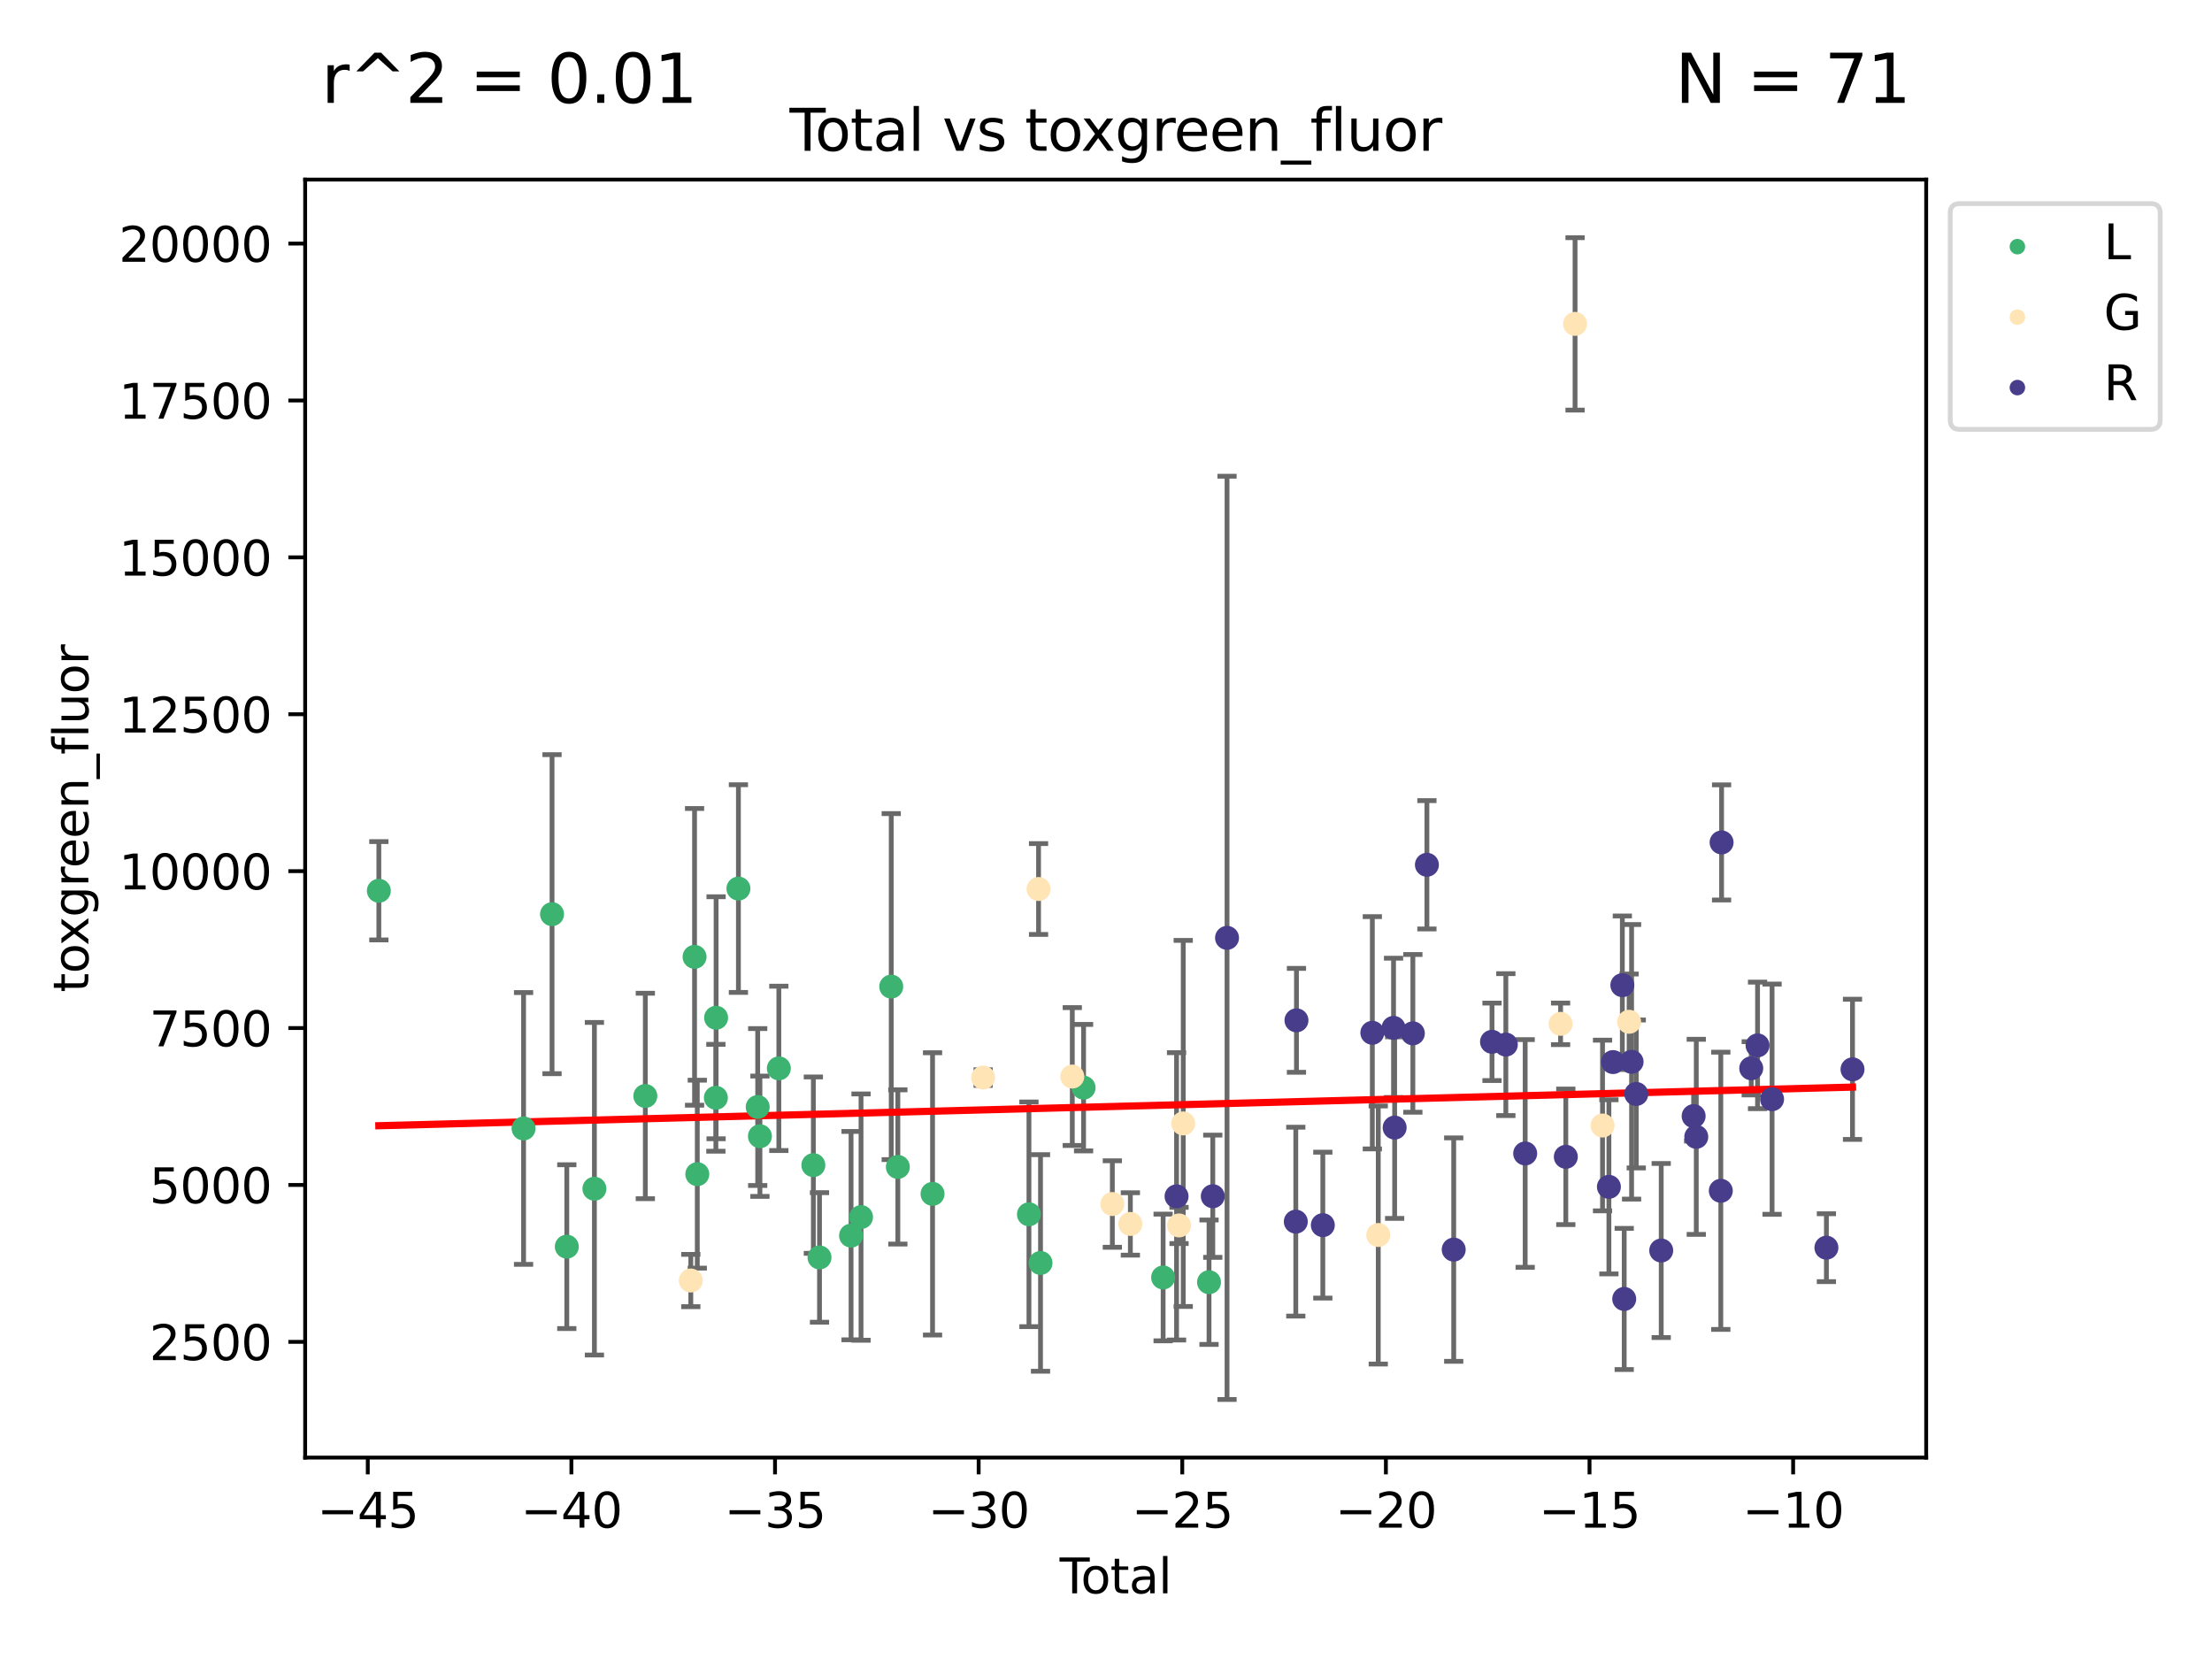 <?xml version="1.0" encoding="utf-8" standalone="no"?>
<!DOCTYPE svg PUBLIC "-//W3C//DTD SVG 1.1//EN"
  "http://www.w3.org/Graphics/SVG/1.1/DTD/svg11.dtd">
<svg xmlns:xlink="http://www.w3.org/1999/xlink" width="460.8pt" height="345.6pt" viewBox="0 0 460.8 345.6" xmlns="http://www.w3.org/2000/svg" version="1.1">
 <defs>
  <style type="text/css">*{stroke-linejoin: round; stroke-linecap: butt}</style>
 </defs>
 <g id="figure_1">
  <g id="patch_1">
   <path d="M 0 345.6 
L 460.8 345.6 
L 460.8 0 
L 0 0 
z
" style="fill: #ffffff"/>
  </g>
  <g id="axes_1">
   <g id="patch_2">
    <path d="M 63.571 303.64 
L 401.26 303.64 
L 401.26 37.411 
L 63.571 37.411 
z
" style="fill: #ffffff"/>
   </g>
   <g id="PathCollection_1">
    <defs>
     <path id="m610540c6c9" d="M 0 1.118 
C 0.297 1.118 0.581 1 0.791 0.791 
C 1 0.581 1.118 0.297 1.118 0 
C 1.118 -0.297 1 -0.581 0.791 -0.791 
C 0.581 -1 0.297 -1.118 0 -1.118 
C -0.297 -1.118 -0.581 -1 -0.791 -0.791 
C -1 -0.581 -1.118 -0.297 -1.118 0 
C -1.118 0.297 -1 0.581 -0.791 0.791 
C -0.581 1 -0.297 1.118 0 1.118 
z
" style="stroke: #3cb371"/>
    </defs>
    <g clip-path="url(#p3269720e31)">
     <use xlink:href="#m610540c6c9" x="78.921" y="185.564" style="fill: #3cb371; stroke: #3cb371"/>
     <use xlink:href="#m610540c6c9" x="109.069" y="235.077" style="fill: #3cb371; stroke: #3cb371"/>
     <use xlink:href="#m610540c6c9" x="115" y="190.436" style="fill: #3cb371; stroke: #3cb371"/>
     <use xlink:href="#m610540c6c9" x="118.075" y="259.701" style="fill: #3cb371; stroke: #3cb371"/>
     <use xlink:href="#m610540c6c9" x="123.827" y="247.634" style="fill: #3cb371; stroke: #3cb371"/>
     <use xlink:href="#m610540c6c9" x="134.434" y="228.311" style="fill: #3cb371; stroke: #3cb371"/>
     <use xlink:href="#m610540c6c9" x="144.69" y="199.33" style="fill: #3cb371; stroke: #3cb371"/>
     <use xlink:href="#m610540c6c9" x="145.26" y="244.6" style="fill: #3cb371; stroke: #3cb371"/>
     <use xlink:href="#m610540c6c9" x="149.129" y="228.688" style="fill: #3cb371; stroke: #3cb371"/>
     <use xlink:href="#m610540c6c9" x="149.175" y="212.016" style="fill: #3cb371; stroke: #3cb371"/>
     <use xlink:href="#m610540c6c9" x="153.826" y="185.107" style="fill: #3cb371; stroke: #3cb371"/>
     <use xlink:href="#m610540c6c9" x="157.843" y="230.612" style="fill: #3cb371; stroke: #3cb371"/>
     <use xlink:href="#m610540c6c9" x="158.308" y="236.698" style="fill: #3cb371; stroke: #3cb371"/>
     <use xlink:href="#m610540c6c9" x="162.247" y="222.56" style="fill: #3cb371; stroke: #3cb371"/>
     <use xlink:href="#m610540c6c9" x="169.438" y="242.718" style="fill: #3cb371; stroke: #3cb371"/>
     <use xlink:href="#m610540c6c9" x="170.719" y="261.948" style="fill: #3cb371; stroke: #3cb371"/>
     <use xlink:href="#m610540c6c9" x="177.291" y="257.403" style="fill: #3cb371; stroke: #3cb371"/>
     <use xlink:href="#m610540c6c9" x="179.368" y="253.542" style="fill: #3cb371; stroke: #3cb371"/>
     <use xlink:href="#m610540c6c9" x="185.66" y="205.526" style="fill: #3cb371; stroke: #3cb371"/>
     <use xlink:href="#m610540c6c9" x="187.038" y="243.095" style="fill: #3cb371; stroke: #3cb371"/>
     <use xlink:href="#m610540c6c9" x="194.266" y="248.706" style="fill: #3cb371; stroke: #3cb371"/>
     <use xlink:href="#m610540c6c9" x="214.349" y="252.96" style="fill: #3cb371; stroke: #3cb371"/>
     <use xlink:href="#m610540c6c9" x="216.759" y="263.096" style="fill: #3cb371; stroke: #3cb371"/>
     <use xlink:href="#m610540c6c9" x="225.73" y="226.577" style="fill: #3cb371; stroke: #3cb371"/>
     <use xlink:href="#m610540c6c9" x="242.3" y="266.121" style="fill: #3cb371; stroke: #3cb371"/>
     <use xlink:href="#m610540c6c9" x="251.86" y="267.108" style="fill: #3cb371; stroke: #3cb371"/>
    </g>
   </g>
   <g id="PathCollection_2">
    <defs>
     <path id="ma287006d9d" d="M 0 1.118 
C 0.297 1.118 0.581 1 0.791 0.791 
C 1 0.581 1.118 0.297 1.118 0 
C 1.118 -0.297 1 -0.581 0.791 -0.791 
C 0.581 -1 0.297 -1.118 0 -1.118 
C -0.297 -1.118 -0.581 -1 -0.791 -0.791 
C -1 -0.581 -1.118 -0.297 -1.118 0 
C -1.118 0.297 -1 0.581 -0.791 0.791 
C -0.581 1 -0.297 1.118 0 1.118 
z
" style="stroke: #ffe4b5"/>
    </defs>
    <g clip-path="url(#p3269720e31)">
     <use xlink:href="#ma287006d9d" x="143.907" y="266.755" style="fill: #ffe4b5; stroke: #ffe4b5"/>
     <use xlink:href="#ma287006d9d" x="204.807" y="224.472" style="fill: #ffe4b5; stroke: #ffe4b5"/>
     <use xlink:href="#ma287006d9d" x="216.349" y="185.195" style="fill: #ffe4b5; stroke: #ffe4b5"/>
     <use xlink:href="#ma287006d9d" x="223.377" y="224.261" style="fill: #ffe4b5; stroke: #ffe4b5"/>
     <use xlink:href="#ma287006d9d" x="231.722" y="250.822" style="fill: #ffe4b5; stroke: #ffe4b5"/>
     <use xlink:href="#ma287006d9d" x="235.477" y="254.971" style="fill: #ffe4b5; stroke: #ffe4b5"/>
     <use xlink:href="#ma287006d9d" x="245.614" y="255.282" style="fill: #ffe4b5; stroke: #ffe4b5"/>
     <use xlink:href="#ma287006d9d" x="246.488" y="234.033" style="fill: #ffe4b5; stroke: #ffe4b5"/>
     <use xlink:href="#ma287006d9d" x="287.117" y="257.271" style="fill: #ffe4b5; stroke: #ffe4b5"/>
     <use xlink:href="#ma287006d9d" x="325.098" y="213.287" style="fill: #ffe4b5; stroke: #ffe4b5"/>
     <use xlink:href="#ma287006d9d" x="328.114" y="67.471" style="fill: #ffe4b5; stroke: #ffe4b5"/>
     <use xlink:href="#ma287006d9d" x="333.837" y="234.465" style="fill: #ffe4b5; stroke: #ffe4b5"/>
     <use xlink:href="#ma287006d9d" x="339.375" y="212.854" style="fill: #ffe4b5; stroke: #ffe4b5"/>
    </g>
   </g>
   <g id="PathCollection_3">
    <defs>
     <path id="m5cee2f6461" d="M 0 1.118 
C 0.297 1.118 0.581 1 0.791 0.791 
C 1 0.581 1.118 0.297 1.118 0 
C 1.118 -0.297 1 -0.581 0.791 -0.791 
C 0.581 -1 0.297 -1.118 0 -1.118 
C -0.297 -1.118 -0.581 -1 -0.791 -0.791 
C -1 -0.581 -1.118 -0.297 -1.118 0 
C -1.118 0.297 -1 0.581 -0.791 0.791 
C -0.581 1 -0.297 1.118 0 1.118 
z
" style="stroke: #483d8b"/>
    </defs>
    <g clip-path="url(#p3269720e31)">
     <use xlink:href="#m5cee2f6461" x="245.098" y="249.219" style="fill: #483d8b; stroke: #483d8b"/>
     <use xlink:href="#m5cee2f6461" x="252.646" y="249.199" style="fill: #483d8b; stroke: #483d8b"/>
     <use xlink:href="#m5cee2f6461" x="255.613" y="195.373" style="fill: #483d8b; stroke: #483d8b"/>
     <use xlink:href="#m5cee2f6461" x="269.938" y="254.491" style="fill: #483d8b; stroke: #483d8b"/>
     <use xlink:href="#m5cee2f6461" x="270.077" y="212.557" style="fill: #483d8b; stroke: #483d8b"/>
     <use xlink:href="#m5cee2f6461" x="275.568" y="255.219" style="fill: #483d8b; stroke: #483d8b"/>
     <use xlink:href="#m5cee2f6461" x="285.882" y="215.146" style="fill: #483d8b; stroke: #483d8b"/>
     <use xlink:href="#m5cee2f6461" x="290.301" y="214.122" style="fill: #483d8b; stroke: #483d8b"/>
     <use xlink:href="#m5cee2f6461" x="290.532" y="234.9" style="fill: #483d8b; stroke: #483d8b"/>
     <use xlink:href="#m5cee2f6461" x="294.324" y="215.267" style="fill: #483d8b; stroke: #483d8b"/>
     <use xlink:href="#m5cee2f6461" x="297.251" y="180.15" style="fill: #483d8b; stroke: #483d8b"/>
     <use xlink:href="#m5cee2f6461" x="302.835" y="260.314" style="fill: #483d8b; stroke: #483d8b"/>
     <use xlink:href="#m5cee2f6461" x="310.812" y="217.029" style="fill: #483d8b; stroke: #483d8b"/>
     <use xlink:href="#m5cee2f6461" x="313.695" y="217.611" style="fill: #483d8b; stroke: #483d8b"/>
     <use xlink:href="#m5cee2f6461" x="317.723" y="240.289" style="fill: #483d8b; stroke: #483d8b"/>
     <use xlink:href="#m5cee2f6461" x="326.188" y="240.985" style="fill: #483d8b; stroke: #483d8b"/>
     <use xlink:href="#m5cee2f6461" x="335.165" y="247.243" style="fill: #483d8b; stroke: #483d8b"/>
     <use xlink:href="#m5cee2f6461" x="336.026" y="221.25" style="fill: #483d8b; stroke: #483d8b"/>
     <use xlink:href="#m5cee2f6461" x="337.964" y="205.229" style="fill: #483d8b; stroke: #483d8b"/>
     <use xlink:href="#m5cee2f6461" x="338.353" y="270.593" style="fill: #483d8b; stroke: #483d8b"/>
     <use xlink:href="#m5cee2f6461" x="339.89" y="221.194" style="fill: #483d8b; stroke: #483d8b"/>
     <use xlink:href="#m5cee2f6461" x="340.864" y="227.893" style="fill: #483d8b; stroke: #483d8b"/>
     <use xlink:href="#m5cee2f6461" x="346.061" y="260.505" style="fill: #483d8b; stroke: #483d8b"/>
     <use xlink:href="#m5cee2f6461" x="352.816" y="232.503" style="fill: #483d8b; stroke: #483d8b"/>
     <use xlink:href="#m5cee2f6461" x="353.365" y="236.824" style="fill: #483d8b; stroke: #483d8b"/>
     <use xlink:href="#m5cee2f6461" x="358.475" y="248.064" style="fill: #483d8b; stroke: #483d8b"/>
     <use xlink:href="#m5cee2f6461" x="358.638" y="175.494" style="fill: #483d8b; stroke: #483d8b"/>
     <use xlink:href="#m5cee2f6461" x="364.815" y="222.546" style="fill: #483d8b; stroke: #483d8b"/>
     <use xlink:href="#m5cee2f6461" x="366.13" y="217.774" style="fill: #483d8b; stroke: #483d8b"/>
     <use xlink:href="#m5cee2f6461" x="369.157" y="228.98" style="fill: #483d8b; stroke: #483d8b"/>
     <use xlink:href="#m5cee2f6461" x="380.474" y="259.915" style="fill: #483d8b; stroke: #483d8b"/>
     <use xlink:href="#m5cee2f6461" x="385.911" y="222.76" style="fill: #483d8b; stroke: #483d8b"/>
    </g>
   </g>
   <g id="matplotlib.axis_1">
    <g id="xtick_1">
     <g id="line2d_1">
      <defs>
       <path id="m371354ae13" d="M 0 0 
L 0 3.5 
" style="stroke: #000000; stroke-width: 0.8"/>
      </defs>
      <g>
       <use xlink:href="#m371354ae13" x="76.615" y="303.64" style="stroke: #000000; stroke-width: 0.8"/>
      </g>
     </g>
     <g id="text_1">
      <!-- −45 -->
      <g transform="translate(66.063 318.238)scale(0.1 -0.1)">
       <defs>
        <path id="DejaVuSans-2212" d="M 678 2272 
L 4684 2272 
L 4684 1741 
L 678 1741 
L 678 2272 
z
" transform="scale(0.016)"/>
        <path id="DejaVuSans-34" d="M 2419 4116 
L 825 1625 
L 2419 1625 
L 2419 4116 
z
M 2253 4666 
L 3047 4666 
L 3047 1625 
L 3713 1625 
L 3713 1100 
L 3047 1100 
L 3047 0 
L 2419 0 
L 2419 1100 
L 313 1100 
L 313 1709 
L 2253 4666 
z
" transform="scale(0.016)"/>
        <path id="DejaVuSans-35" d="M 691 4666 
L 3169 4666 
L 3169 4134 
L 1269 4134 
L 1269 2991 
Q 1406 3038 1543 3061 
Q 1681 3084 1819 3084 
Q 2600 3084 3056 2656 
Q 3513 2228 3513 1497 
Q 3513 744 3044 326 
Q 2575 -91 1722 -91 
Q 1428 -91 1123 -41 
Q 819 9 494 109 
L 494 744 
Q 775 591 1075 516 
Q 1375 441 1709 441 
Q 2250 441 2565 725 
Q 2881 1009 2881 1497 
Q 2881 1984 2565 2268 
Q 2250 2553 1709 2553 
Q 1456 2553 1204 2497 
Q 953 2441 691 2322 
L 691 4666 
z
" transform="scale(0.016)"/>
       </defs>
       <use xlink:href="#DejaVuSans-2212"/>
       <use xlink:href="#DejaVuSans-34" x="83.789"/>
       <use xlink:href="#DejaVuSans-35" x="147.412"/>
      </g>
     </g>
    </g>
    <g id="xtick_2">
     <g id="line2d_2">
      <g>
       <use xlink:href="#m371354ae13" x="119.033" y="303.64" style="stroke: #000000; stroke-width: 0.8"/>
      </g>
     </g>
     <g id="text_2">
      <!-- −40 -->
      <g transform="translate(108.481 318.238)scale(0.1 -0.1)">
       <defs>
        <path id="DejaVuSans-30" d="M 2034 4250 
Q 1547 4250 1301 3770 
Q 1056 3291 1056 2328 
Q 1056 1369 1301 889 
Q 1547 409 2034 409 
Q 2525 409 2770 889 
Q 3016 1369 3016 2328 
Q 3016 3291 2770 3770 
Q 2525 4250 2034 4250 
z
M 2034 4750 
Q 2819 4750 3233 4129 
Q 3647 3509 3647 2328 
Q 3647 1150 3233 529 
Q 2819 -91 2034 -91 
Q 1250 -91 836 529 
Q 422 1150 422 2328 
Q 422 3509 836 4129 
Q 1250 4750 2034 4750 
z
" transform="scale(0.016)"/>
       </defs>
       <use xlink:href="#DejaVuSans-2212"/>
       <use xlink:href="#DejaVuSans-34" x="83.789"/>
       <use xlink:href="#DejaVuSans-30" x="147.412"/>
      </g>
     </g>
    </g>
    <g id="xtick_3">
     <g id="line2d_3">
      <g>
       <use xlink:href="#m371354ae13" x="161.452" y="303.64" style="stroke: #000000; stroke-width: 0.8"/>
      </g>
     </g>
     <g id="text_3">
      <!-- −35 -->
      <g transform="translate(150.899 318.238)scale(0.1 -0.1)">
       <defs>
        <path id="DejaVuSans-33" d="M 2597 2516 
Q 3050 2419 3304 2112 
Q 3559 1806 3559 1356 
Q 3559 666 3084 287 
Q 2609 -91 1734 -91 
Q 1441 -91 1130 -33 
Q 819 25 488 141 
L 488 750 
Q 750 597 1062 519 
Q 1375 441 1716 441 
Q 2309 441 2620 675 
Q 2931 909 2931 1356 
Q 2931 1769 2642 2001 
Q 2353 2234 1838 2234 
L 1294 2234 
L 1294 2753 
L 1863 2753 
Q 2328 2753 2575 2939 
Q 2822 3125 2822 3475 
Q 2822 3834 2567 4026 
Q 2313 4219 1838 4219 
Q 1578 4219 1281 4162 
Q 984 4106 628 3988 
L 628 4550 
Q 988 4650 1302 4700 
Q 1616 4750 1894 4750 
Q 2613 4750 3031 4423 
Q 3450 4097 3450 3541 
Q 3450 3153 3228 2886 
Q 3006 2619 2597 2516 
z
" transform="scale(0.016)"/>
       </defs>
       <use xlink:href="#DejaVuSans-2212"/>
       <use xlink:href="#DejaVuSans-33" x="83.789"/>
       <use xlink:href="#DejaVuSans-35" x="147.412"/>
      </g>
     </g>
    </g>
    <g id="xtick_4">
     <g id="line2d_4">
      <g>
       <use xlink:href="#m371354ae13" x="203.87" y="303.64" style="stroke: #000000; stroke-width: 0.8"/>
      </g>
     </g>
     <g id="text_4">
      <!-- −30 -->
      <g transform="translate(193.318 318.238)scale(0.1 -0.1)">
       <use xlink:href="#DejaVuSans-2212"/>
       <use xlink:href="#DejaVuSans-33" x="83.789"/>
       <use xlink:href="#DejaVuSans-30" x="147.412"/>
      </g>
     </g>
    </g>
    <g id="xtick_5">
     <g id="line2d_5">
      <g>
       <use xlink:href="#m371354ae13" x="246.288" y="303.64" style="stroke: #000000; stroke-width: 0.8"/>
      </g>
     </g>
     <g id="text_5">
      <!-- −25 -->
      <g transform="translate(235.736 318.238)scale(0.1 -0.1)">
       <defs>
        <path id="DejaVuSans-32" d="M 1228 531 
L 3431 531 
L 3431 0 
L 469 0 
L 469 531 
Q 828 903 1448 1529 
Q 2069 2156 2228 2338 
Q 2531 2678 2651 2914 
Q 2772 3150 2772 3378 
Q 2772 3750 2511 3984 
Q 2250 4219 1831 4219 
Q 1534 4219 1204 4116 
Q 875 4013 500 3803 
L 500 4441 
Q 881 4594 1212 4672 
Q 1544 4750 1819 4750 
Q 2544 4750 2975 4387 
Q 3406 4025 3406 3419 
Q 3406 3131 3298 2873 
Q 3191 2616 2906 2266 
Q 2828 2175 2409 1742 
Q 1991 1309 1228 531 
z
" transform="scale(0.016)"/>
       </defs>
       <use xlink:href="#DejaVuSans-2212"/>
       <use xlink:href="#DejaVuSans-32" x="83.789"/>
       <use xlink:href="#DejaVuSans-35" x="147.412"/>
      </g>
     </g>
    </g>
    <g id="xtick_6">
     <g id="line2d_6">
      <g>
       <use xlink:href="#m371354ae13" x="288.707" y="303.64" style="stroke: #000000; stroke-width: 0.8"/>
      </g>
     </g>
     <g id="text_6">
      <!-- −20 -->
      <g transform="translate(278.154 318.238)scale(0.1 -0.1)">
       <use xlink:href="#DejaVuSans-2212"/>
       <use xlink:href="#DejaVuSans-32" x="83.789"/>
       <use xlink:href="#DejaVuSans-30" x="147.412"/>
      </g>
     </g>
    </g>
    <g id="xtick_7">
     <g id="line2d_7">
      <g>
       <use xlink:href="#m371354ae13" x="331.125" y="303.64" style="stroke: #000000; stroke-width: 0.8"/>
      </g>
     </g>
     <g id="text_7">
      <!-- −15 -->
      <g transform="translate(320.573 318.238)scale(0.1 -0.1)">
       <defs>
        <path id="DejaVuSans-31" d="M 794 531 
L 1825 531 
L 1825 4091 
L 703 3866 
L 703 4441 
L 1819 4666 
L 2450 4666 
L 2450 531 
L 3481 531 
L 3481 0 
L 794 0 
L 794 531 
z
" transform="scale(0.016)"/>
       </defs>
       <use xlink:href="#DejaVuSans-2212"/>
       <use xlink:href="#DejaVuSans-31" x="83.789"/>
       <use xlink:href="#DejaVuSans-35" x="147.412"/>
      </g>
     </g>
    </g>
    <g id="xtick_8">
     <g id="line2d_8">
      <g>
       <use xlink:href="#m371354ae13" x="373.543" y="303.64" style="stroke: #000000; stroke-width: 0.8"/>
      </g>
     </g>
     <g id="text_8">
      <!-- −10 -->
      <g transform="translate(362.991 318.238)scale(0.1 -0.1)">
       <use xlink:href="#DejaVuSans-2212"/>
       <use xlink:href="#DejaVuSans-31" x="83.789"/>
       <use xlink:href="#DejaVuSans-30" x="147.412"/>
      </g>
     </g>
    </g>
    <g id="text_9">
     <!-- Total -->
     <g transform="translate(220.739 331.917)scale(0.1 -0.1)">
      <defs>
       <path id="DejaVuSans-54" d="M -19 4666 
L 3928 4666 
L 3928 4134 
L 2272 4134 
L 2272 0 
L 1638 0 
L 1638 4134 
L -19 4134 
L -19 4666 
z
" transform="scale(0.016)"/>
       <path id="DejaVuSans-6f" d="M 1959 3097 
Q 1497 3097 1228 2736 
Q 959 2375 959 1747 
Q 959 1119 1226 758 
Q 1494 397 1959 397 
Q 2419 397 2687 759 
Q 2956 1122 2956 1747 
Q 2956 2369 2687 2733 
Q 2419 3097 1959 3097 
z
M 1959 3584 
Q 2709 3584 3137 3096 
Q 3566 2609 3566 1747 
Q 3566 888 3137 398 
Q 2709 -91 1959 -91 
Q 1206 -91 779 398 
Q 353 888 353 1747 
Q 353 2609 779 3096 
Q 1206 3584 1959 3584 
z
" transform="scale(0.016)"/>
       <path id="DejaVuSans-74" d="M 1172 4494 
L 1172 3500 
L 2356 3500 
L 2356 3053 
L 1172 3053 
L 1172 1153 
Q 1172 725 1289 603 
Q 1406 481 1766 481 
L 2356 481 
L 2356 0 
L 1766 0 
Q 1100 0 847 248 
Q 594 497 594 1153 
L 594 3053 
L 172 3053 
L 172 3500 
L 594 3500 
L 594 4494 
L 1172 4494 
z
" transform="scale(0.016)"/>
       <path id="DejaVuSans-61" d="M 2194 1759 
Q 1497 1759 1228 1600 
Q 959 1441 959 1056 
Q 959 750 1161 570 
Q 1363 391 1709 391 
Q 2188 391 2477 730 
Q 2766 1069 2766 1631 
L 2766 1759 
L 2194 1759 
z
M 3341 1997 
L 3341 0 
L 2766 0 
L 2766 531 
Q 2569 213 2275 61 
Q 1981 -91 1556 -91 
Q 1019 -91 701 211 
Q 384 513 384 1019 
Q 384 1609 779 1909 
Q 1175 2209 1959 2209 
L 2766 2209 
L 2766 2266 
Q 2766 2663 2505 2880 
Q 2244 3097 1772 3097 
Q 1472 3097 1187 3025 
Q 903 2953 641 2809 
L 641 3341 
Q 956 3463 1253 3523 
Q 1550 3584 1831 3584 
Q 2591 3584 2966 3190 
Q 3341 2797 3341 1997 
z
" transform="scale(0.016)"/>
       <path id="DejaVuSans-6c" d="M 603 4863 
L 1178 4863 
L 1178 0 
L 603 0 
L 603 4863 
z
" transform="scale(0.016)"/>
      </defs>
      <use xlink:href="#DejaVuSans-54"/>
      <use xlink:href="#DejaVuSans-6f" x="44.084"/>
      <use xlink:href="#DejaVuSans-74" x="105.266"/>
      <use xlink:href="#DejaVuSans-61" x="144.475"/>
      <use xlink:href="#DejaVuSans-6c" x="205.754"/>
     </g>
    </g>
   </g>
   <g id="matplotlib.axis_2">
    <g id="ytick_1">
     <g id="line2d_9">
      <defs>
       <path id="m06a8e53734" d="M 0 0 
L -3.5 0 
" style="stroke: #000000; stroke-width: 0.8"/>
      </defs>
      <g>
       <use xlink:href="#m06a8e53734" x="63.571" y="279.533" style="stroke: #000000; stroke-width: 0.8"/>
      </g>
     </g>
     <g id="text_10">
      <!-- 2500 -->
      <g transform="translate(31.121 283.333)scale(0.1 -0.1)">
       <use xlink:href="#DejaVuSans-32"/>
       <use xlink:href="#DejaVuSans-35" x="63.623"/>
       <use xlink:href="#DejaVuSans-30" x="127.246"/>
       <use xlink:href="#DejaVuSans-30" x="190.869"/>
      </g>
     </g>
    </g>
    <g id="ytick_2">
     <g id="line2d_10">
      <g>
       <use xlink:href="#m06a8e53734" x="63.571" y="246.849" style="stroke: #000000; stroke-width: 0.8"/>
      </g>
     </g>
     <g id="text_11">
      <!-- 5000 -->
      <g transform="translate(31.121 250.648)scale(0.1 -0.1)">
       <use xlink:href="#DejaVuSans-35"/>
       <use xlink:href="#DejaVuSans-30" x="63.623"/>
       <use xlink:href="#DejaVuSans-30" x="127.246"/>
       <use xlink:href="#DejaVuSans-30" x="190.869"/>
      </g>
     </g>
    </g>
    <g id="ytick_3">
     <g id="line2d_11">
      <g>
       <use xlink:href="#m06a8e53734" x="63.571" y="214.164" style="stroke: #000000; stroke-width: 0.8"/>
      </g>
     </g>
     <g id="text_12">
      <!-- 7500 -->
      <g transform="translate(31.121 217.963)scale(0.1 -0.1)">
       <defs>
        <path id="DejaVuSans-37" d="M 525 4666 
L 3525 4666 
L 3525 4397 
L 1831 0 
L 1172 0 
L 2766 4134 
L 525 4134 
L 525 4666 
z
" transform="scale(0.016)"/>
       </defs>
       <use xlink:href="#DejaVuSans-37"/>
       <use xlink:href="#DejaVuSans-35" x="63.623"/>
       <use xlink:href="#DejaVuSans-30" x="127.246"/>
       <use xlink:href="#DejaVuSans-30" x="190.869"/>
      </g>
     </g>
    </g>
    <g id="ytick_4">
     <g id="line2d_12">
      <g>
       <use xlink:href="#m06a8e53734" x="63.571" y="181.479" style="stroke: #000000; stroke-width: 0.8"/>
      </g>
     </g>
     <g id="text_13">
      <!-- 10000 -->
      <g transform="translate(24.759 185.278)scale(0.1 -0.1)">
       <use xlink:href="#DejaVuSans-31"/>
       <use xlink:href="#DejaVuSans-30" x="63.623"/>
       <use xlink:href="#DejaVuSans-30" x="127.246"/>
       <use xlink:href="#DejaVuSans-30" x="190.869"/>
       <use xlink:href="#DejaVuSans-30" x="254.492"/>
      </g>
     </g>
    </g>
    <g id="ytick_5">
     <g id="line2d_13">
      <g>
       <use xlink:href="#m06a8e53734" x="63.571" y="148.794" style="stroke: #000000; stroke-width: 0.8"/>
      </g>
     </g>
     <g id="text_14">
      <!-- 12500 -->
      <g transform="translate(24.759 152.593)scale(0.1 -0.1)">
       <use xlink:href="#DejaVuSans-31"/>
       <use xlink:href="#DejaVuSans-32" x="63.623"/>
       <use xlink:href="#DejaVuSans-35" x="127.246"/>
       <use xlink:href="#DejaVuSans-30" x="190.869"/>
       <use xlink:href="#DejaVuSans-30" x="254.492"/>
      </g>
     </g>
    </g>
    <g id="ytick_6">
     <g id="line2d_14">
      <g>
       <use xlink:href="#m06a8e53734" x="63.571" y="116.109" style="stroke: #000000; stroke-width: 0.8"/>
      </g>
     </g>
     <g id="text_15">
      <!-- 15000 -->
      <g transform="translate(24.759 119.908)scale(0.1 -0.1)">
       <use xlink:href="#DejaVuSans-31"/>
       <use xlink:href="#DejaVuSans-35" x="63.623"/>
       <use xlink:href="#DejaVuSans-30" x="127.246"/>
       <use xlink:href="#DejaVuSans-30" x="190.869"/>
       <use xlink:href="#DejaVuSans-30" x="254.492"/>
      </g>
     </g>
    </g>
    <g id="ytick_7">
     <g id="line2d_15">
      <g>
       <use xlink:href="#m06a8e53734" x="63.571" y="83.424" style="stroke: #000000; stroke-width: 0.8"/>
      </g>
     </g>
     <g id="text_16">
      <!-- 17500 -->
      <g transform="translate(24.759 87.224)scale(0.1 -0.1)">
       <use xlink:href="#DejaVuSans-31"/>
       <use xlink:href="#DejaVuSans-37" x="63.623"/>
       <use xlink:href="#DejaVuSans-35" x="127.246"/>
       <use xlink:href="#DejaVuSans-30" x="190.869"/>
       <use xlink:href="#DejaVuSans-30" x="254.492"/>
      </g>
     </g>
    </g>
    <g id="ytick_8">
     <g id="line2d_16">
      <g>
       <use xlink:href="#m06a8e53734" x="63.571" y="50.74" style="stroke: #000000; stroke-width: 0.8"/>
      </g>
     </g>
     <g id="text_17">
      <!-- 20000 -->
      <g transform="translate(24.759 54.539)scale(0.1 -0.1)">
       <use xlink:href="#DejaVuSans-32"/>
       <use xlink:href="#DejaVuSans-30" x="63.623"/>
       <use xlink:href="#DejaVuSans-30" x="127.246"/>
       <use xlink:href="#DejaVuSans-30" x="190.869"/>
       <use xlink:href="#DejaVuSans-30" x="254.492"/>
      </g>
     </g>
    </g>
    <g id="text_18">
     <!-- toxgreen_fluor -->
     <g transform="translate(18.401 206.72)rotate(-90)scale(0.1 -0.1)">
      <defs>
       <path id="DejaVuSans-78" d="M 3513 3500 
L 2247 1797 
L 3578 0 
L 2900 0 
L 1881 1375 
L 863 0 
L 184 0 
L 1544 1831 
L 300 3500 
L 978 3500 
L 1906 2253 
L 2834 3500 
L 3513 3500 
z
" transform="scale(0.016)"/>
       <path id="DejaVuSans-67" d="M 2906 1791 
Q 2906 2416 2648 2759 
Q 2391 3103 1925 3103 
Q 1463 3103 1205 2759 
Q 947 2416 947 1791 
Q 947 1169 1205 825 
Q 1463 481 1925 481 
Q 2391 481 2648 825 
Q 2906 1169 2906 1791 
z
M 3481 434 
Q 3481 -459 3084 -895 
Q 2688 -1331 1869 -1331 
Q 1566 -1331 1297 -1286 
Q 1028 -1241 775 -1147 
L 775 -588 
Q 1028 -725 1275 -790 
Q 1522 -856 1778 -856 
Q 2344 -856 2625 -561 
Q 2906 -266 2906 331 
L 2906 616 
Q 2728 306 2450 153 
Q 2172 0 1784 0 
Q 1141 0 747 490 
Q 353 981 353 1791 
Q 353 2603 747 3093 
Q 1141 3584 1784 3584 
Q 2172 3584 2450 3431 
Q 2728 3278 2906 2969 
L 2906 3500 
L 3481 3500 
L 3481 434 
z
" transform="scale(0.016)"/>
       <path id="DejaVuSans-72" d="M 2631 2963 
Q 2534 3019 2420 3045 
Q 2306 3072 2169 3072 
Q 1681 3072 1420 2755 
Q 1159 2438 1159 1844 
L 1159 0 
L 581 0 
L 581 3500 
L 1159 3500 
L 1159 2956 
Q 1341 3275 1631 3429 
Q 1922 3584 2338 3584 
Q 2397 3584 2469 3576 
Q 2541 3569 2628 3553 
L 2631 2963 
z
" transform="scale(0.016)"/>
       <path id="DejaVuSans-65" d="M 3597 1894 
L 3597 1613 
L 953 1613 
Q 991 1019 1311 708 
Q 1631 397 2203 397 
Q 2534 397 2845 478 
Q 3156 559 3463 722 
L 3463 178 
Q 3153 47 2828 -22 
Q 2503 -91 2169 -91 
Q 1331 -91 842 396 
Q 353 884 353 1716 
Q 353 2575 817 3079 
Q 1281 3584 2069 3584 
Q 2775 3584 3186 3129 
Q 3597 2675 3597 1894 
z
M 3022 2063 
Q 3016 2534 2758 2815 
Q 2500 3097 2075 3097 
Q 1594 3097 1305 2825 
Q 1016 2553 972 2059 
L 3022 2063 
z
" transform="scale(0.016)"/>
       <path id="DejaVuSans-6e" d="M 3513 2113 
L 3513 0 
L 2938 0 
L 2938 2094 
Q 2938 2591 2744 2837 
Q 2550 3084 2163 3084 
Q 1697 3084 1428 2787 
Q 1159 2491 1159 1978 
L 1159 0 
L 581 0 
L 581 3500 
L 1159 3500 
L 1159 2956 
Q 1366 3272 1645 3428 
Q 1925 3584 2291 3584 
Q 2894 3584 3203 3211 
Q 3513 2838 3513 2113 
z
" transform="scale(0.016)"/>
       <path id="DejaVuSans-5f" d="M 3263 -1063 
L 3263 -1509 
L -63 -1509 
L -63 -1063 
L 3263 -1063 
z
" transform="scale(0.016)"/>
       <path id="DejaVuSans-66" d="M 2375 4863 
L 2375 4384 
L 1825 4384 
Q 1516 4384 1395 4259 
Q 1275 4134 1275 3809 
L 1275 3500 
L 2222 3500 
L 2222 3053 
L 1275 3053 
L 1275 0 
L 697 0 
L 697 3053 
L 147 3053 
L 147 3500 
L 697 3500 
L 697 3744 
Q 697 4328 969 4595 
Q 1241 4863 1831 4863 
L 2375 4863 
z
" transform="scale(0.016)"/>
       <path id="DejaVuSans-75" d="M 544 1381 
L 544 3500 
L 1119 3500 
L 1119 1403 
Q 1119 906 1312 657 
Q 1506 409 1894 409 
Q 2359 409 2629 706 
Q 2900 1003 2900 1516 
L 2900 3500 
L 3475 3500 
L 3475 0 
L 2900 0 
L 2900 538 
Q 2691 219 2414 64 
Q 2138 -91 1772 -91 
Q 1169 -91 856 284 
Q 544 659 544 1381 
z
M 1991 3584 
L 1991 3584 
z
" transform="scale(0.016)"/>
      </defs>
      <use xlink:href="#DejaVuSans-74"/>
      <use xlink:href="#DejaVuSans-6f" x="39.209"/>
      <use xlink:href="#DejaVuSans-78" x="97.266"/>
      <use xlink:href="#DejaVuSans-67" x="156.445"/>
      <use xlink:href="#DejaVuSans-72" x="219.922"/>
      <use xlink:href="#DejaVuSans-65" x="258.785"/>
      <use xlink:href="#DejaVuSans-65" x="320.309"/>
      <use xlink:href="#DejaVuSans-6e" x="381.832"/>
      <use xlink:href="#DejaVuSans-5f" x="445.211"/>
      <use xlink:href="#DejaVuSans-66" x="495.211"/>
      <use xlink:href="#DejaVuSans-6c" x="530.416"/>
      <use xlink:href="#DejaVuSans-75" x="558.199"/>
      <use xlink:href="#DejaVuSans-6f" x="621.578"/>
      <use xlink:href="#DejaVuSans-72" x="682.76"/>
     </g>
    </g>
   </g>
   <g id="LineCollection_1">
    <path d="M 78.921 195.806 
L 78.921 175.322 
" clip-path="url(#p3269720e31)" style="fill: none; stroke: #696969"/>
    <path d="M 109.069 263.384 
L 109.069 206.769 
" clip-path="url(#p3269720e31)" style="fill: none; stroke: #696969"/>
    <path d="M 115 223.666 
L 115 157.207 
" clip-path="url(#p3269720e31)" style="fill: none; stroke: #696969"/>
    <path d="M 118.075 276.764 
L 118.075 242.637 
" clip-path="url(#p3269720e31)" style="fill: none; stroke: #696969"/>
    <path d="M 123.827 282.274 
L 123.827 212.994 
" clip-path="url(#p3269720e31)" style="fill: none; stroke: #696969"/>
    <path d="M 134.434 249.713 
L 134.434 206.909 
" clip-path="url(#p3269720e31)" style="fill: none; stroke: #696969"/>
    <path d="M 144.69 230.238 
L 144.69 168.423 
" clip-path="url(#p3269720e31)" style="fill: none; stroke: #696969"/>
    <path d="M 145.26 264.175 
L 145.26 225.025 
" clip-path="url(#p3269720e31)" style="fill: none; stroke: #696969"/>
    <path d="M 149.129 239.816 
L 149.129 217.56 
" clip-path="url(#p3269720e31)" style="fill: none; stroke: #696969"/>
    <path d="M 149.175 237.225 
L 149.175 186.806 
" clip-path="url(#p3269720e31)" style="fill: none; stroke: #696969"/>
    <path d="M 153.826 206.738 
L 153.826 163.476 
" clip-path="url(#p3269720e31)" style="fill: none; stroke: #696969"/>
    <path d="M 157.843 246.955 
L 157.843 214.269 
" clip-path="url(#p3269720e31)" style="fill: none; stroke: #696969"/>
    <path d="M 158.308 249.233 
L 158.308 224.164 
" clip-path="url(#p3269720e31)" style="fill: none; stroke: #696969"/>
    <path d="M 162.247 239.679 
L 162.247 205.442 
" clip-path="url(#p3269720e31)" style="fill: none; stroke: #696969"/>
    <path d="M 169.438 261.092 
L 169.438 224.345 
" clip-path="url(#p3269720e31)" style="fill: none; stroke: #696969"/>
    <path d="M 170.719 275.445 
L 170.719 248.451 
" clip-path="url(#p3269720e31)" style="fill: none; stroke: #696969"/>
    <path d="M 177.291 279.104 
L 177.291 235.701 
" clip-path="url(#p3269720e31)" style="fill: none; stroke: #696969"/>
    <path d="M 179.368 279.197 
L 179.368 227.887 
" clip-path="url(#p3269720e31)" style="fill: none; stroke: #696969"/>
    <path d="M 185.66 241.563 
L 185.66 169.488 
" clip-path="url(#p3269720e31)" style="fill: none; stroke: #696969"/>
    <path d="M 187.038 259.159 
L 187.038 227.032 
" clip-path="url(#p3269720e31)" style="fill: none; stroke: #696969"/>
    <path d="M 194.266 278.106 
L 194.266 219.305 
" clip-path="url(#p3269720e31)" style="fill: none; stroke: #696969"/>
    <path d="M 214.349 276.366 
L 214.349 229.555 
" clip-path="url(#p3269720e31)" style="fill: none; stroke: #696969"/>
    <path d="M 216.759 285.653 
L 216.759 240.539 
" clip-path="url(#p3269720e31)" style="fill: none; stroke: #696969"/>
    <path d="M 225.73 239.749 
L 225.73 213.405 
" clip-path="url(#p3269720e31)" style="fill: none; stroke: #696969"/>
    <path d="M 242.3 279.319 
L 242.3 252.923 
" clip-path="url(#p3269720e31)" style="fill: none; stroke: #696969"/>
    <path d="M 251.86 280.07 
L 251.86 254.146 
" clip-path="url(#p3269720e31)" style="fill: none; stroke: #696969"/>
   </g>
   <g id="line2d_17">
    <defs>
     <path id="m25817c3fbc" d="M 2 0 
L -2 -0 
" style="stroke: #696969"/>
    </defs>
    <g clip-path="url(#p3269720e31)">
     <use xlink:href="#m25817c3fbc" x="78.921" y="195.806" style="fill: #696969; stroke: #696969"/>
     <use xlink:href="#m25817c3fbc" x="109.069" y="263.384" style="fill: #696969; stroke: #696969"/>
     <use xlink:href="#m25817c3fbc" x="115" y="223.666" style="fill: #696969; stroke: #696969"/>
     <use xlink:href="#m25817c3fbc" x="118.075" y="276.764" style="fill: #696969; stroke: #696969"/>
     <use xlink:href="#m25817c3fbc" x="123.827" y="282.274" style="fill: #696969; stroke: #696969"/>
     <use xlink:href="#m25817c3fbc" x="134.434" y="249.713" style="fill: #696969; stroke: #696969"/>
     <use xlink:href="#m25817c3fbc" x="144.69" y="230.238" style="fill: #696969; stroke: #696969"/>
     <use xlink:href="#m25817c3fbc" x="145.26" y="264.175" style="fill: #696969; stroke: #696969"/>
     <use xlink:href="#m25817c3fbc" x="149.129" y="239.816" style="fill: #696969; stroke: #696969"/>
     <use xlink:href="#m25817c3fbc" x="149.175" y="237.225" style="fill: #696969; stroke: #696969"/>
     <use xlink:href="#m25817c3fbc" x="153.826" y="206.738" style="fill: #696969; stroke: #696969"/>
     <use xlink:href="#m25817c3fbc" x="157.843" y="246.955" style="fill: #696969; stroke: #696969"/>
     <use xlink:href="#m25817c3fbc" x="158.308" y="249.233" style="fill: #696969; stroke: #696969"/>
     <use xlink:href="#m25817c3fbc" x="162.247" y="239.679" style="fill: #696969; stroke: #696969"/>
     <use xlink:href="#m25817c3fbc" x="169.438" y="261.092" style="fill: #696969; stroke: #696969"/>
     <use xlink:href="#m25817c3fbc" x="170.719" y="275.445" style="fill: #696969; stroke: #696969"/>
     <use xlink:href="#m25817c3fbc" x="177.291" y="279.104" style="fill: #696969; stroke: #696969"/>
     <use xlink:href="#m25817c3fbc" x="179.368" y="279.197" style="fill: #696969; stroke: #696969"/>
     <use xlink:href="#m25817c3fbc" x="185.66" y="241.563" style="fill: #696969; stroke: #696969"/>
     <use xlink:href="#m25817c3fbc" x="187.038" y="259.159" style="fill: #696969; stroke: #696969"/>
     <use xlink:href="#m25817c3fbc" x="194.266" y="278.106" style="fill: #696969; stroke: #696969"/>
     <use xlink:href="#m25817c3fbc" x="214.349" y="276.366" style="fill: #696969; stroke: #696969"/>
     <use xlink:href="#m25817c3fbc" x="216.759" y="285.653" style="fill: #696969; stroke: #696969"/>
     <use xlink:href="#m25817c3fbc" x="225.73" y="239.749" style="fill: #696969; stroke: #696969"/>
     <use xlink:href="#m25817c3fbc" x="242.3" y="279.319" style="fill: #696969; stroke: #696969"/>
     <use xlink:href="#m25817c3fbc" x="251.86" y="280.07" style="fill: #696969; stroke: #696969"/>
    </g>
   </g>
   <g id="line2d_18">
    <g clip-path="url(#p3269720e31)">
     <use xlink:href="#m25817c3fbc" x="78.921" y="175.322" style="fill: #696969; stroke: #696969"/>
     <use xlink:href="#m25817c3fbc" x="109.069" y="206.769" style="fill: #696969; stroke: #696969"/>
     <use xlink:href="#m25817c3fbc" x="115" y="157.207" style="fill: #696969; stroke: #696969"/>
     <use xlink:href="#m25817c3fbc" x="118.075" y="242.637" style="fill: #696969; stroke: #696969"/>
     <use xlink:href="#m25817c3fbc" x="123.827" y="212.994" style="fill: #696969; stroke: #696969"/>
     <use xlink:href="#m25817c3fbc" x="134.434" y="206.909" style="fill: #696969; stroke: #696969"/>
     <use xlink:href="#m25817c3fbc" x="144.69" y="168.423" style="fill: #696969; stroke: #696969"/>
     <use xlink:href="#m25817c3fbc" x="145.26" y="225.025" style="fill: #696969; stroke: #696969"/>
     <use xlink:href="#m25817c3fbc" x="149.129" y="217.56" style="fill: #696969; stroke: #696969"/>
     <use xlink:href="#m25817c3fbc" x="149.175" y="186.806" style="fill: #696969; stroke: #696969"/>
     <use xlink:href="#m25817c3fbc" x="153.826" y="163.476" style="fill: #696969; stroke: #696969"/>
     <use xlink:href="#m25817c3fbc" x="157.843" y="214.269" style="fill: #696969; stroke: #696969"/>
     <use xlink:href="#m25817c3fbc" x="158.308" y="224.164" style="fill: #696969; stroke: #696969"/>
     <use xlink:href="#m25817c3fbc" x="162.247" y="205.442" style="fill: #696969; stroke: #696969"/>
     <use xlink:href="#m25817c3fbc" x="169.438" y="224.345" style="fill: #696969; stroke: #696969"/>
     <use xlink:href="#m25817c3fbc" x="170.719" y="248.451" style="fill: #696969; stroke: #696969"/>
     <use xlink:href="#m25817c3fbc" x="177.291" y="235.701" style="fill: #696969; stroke: #696969"/>
     <use xlink:href="#m25817c3fbc" x="179.368" y="227.887" style="fill: #696969; stroke: #696969"/>
     <use xlink:href="#m25817c3fbc" x="185.66" y="169.488" style="fill: #696969; stroke: #696969"/>
     <use xlink:href="#m25817c3fbc" x="187.038" y="227.032" style="fill: #696969; stroke: #696969"/>
     <use xlink:href="#m25817c3fbc" x="194.266" y="219.305" style="fill: #696969; stroke: #696969"/>
     <use xlink:href="#m25817c3fbc" x="214.349" y="229.555" style="fill: #696969; stroke: #696969"/>
     <use xlink:href="#m25817c3fbc" x="216.759" y="240.539" style="fill: #696969; stroke: #696969"/>
     <use xlink:href="#m25817c3fbc" x="225.73" y="213.405" style="fill: #696969; stroke: #696969"/>
     <use xlink:href="#m25817c3fbc" x="242.3" y="252.923" style="fill: #696969; stroke: #696969"/>
     <use xlink:href="#m25817c3fbc" x="251.86" y="254.146" style="fill: #696969; stroke: #696969"/>
    </g>
   </g>
   <g id="LineCollection_2">
    <path d="M 143.907 272.203 
L 143.907 261.307 
" clip-path="url(#p3269720e31)" style="fill: none; stroke: #696969"/>
    <path d="M 204.807 226.099 
L 204.807 222.846 
" clip-path="url(#p3269720e31)" style="fill: none; stroke: #696969"/>
    <path d="M 216.349 194.656 
L 216.349 175.734 
" clip-path="url(#p3269720e31)" style="fill: none; stroke: #696969"/>
    <path d="M 223.377 238.619 
L 223.377 209.903 
" clip-path="url(#p3269720e31)" style="fill: none; stroke: #696969"/>
    <path d="M 231.722 259.831 
L 231.722 241.812 
" clip-path="url(#p3269720e31)" style="fill: none; stroke: #696969"/>
    <path d="M 235.477 261.473 
L 235.477 248.47 
" clip-path="url(#p3269720e31)" style="fill: none; stroke: #696969"/>
    <path d="M 245.614 259.055 
L 245.614 251.509 
" clip-path="url(#p3269720e31)" style="fill: none; stroke: #696969"/>
    <path d="M 246.488 272.163 
L 246.488 195.903 
" clip-path="url(#p3269720e31)" style="fill: none; stroke: #696969"/>
    <path d="M 287.117 284.151 
L 287.117 230.391 
" clip-path="url(#p3269720e31)" style="fill: none; stroke: #696969"/>
    <path d="M 325.098 217.617 
L 325.098 208.956 
" clip-path="url(#p3269720e31)" style="fill: none; stroke: #696969"/>
    <path d="M 328.114 85.43 
L 328.114 49.513 
" clip-path="url(#p3269720e31)" style="fill: none; stroke: #696969"/>
    <path d="M 333.837 252.243 
L 333.837 216.688 
" clip-path="url(#p3269720e31)" style="fill: none; stroke: #696969"/>
    <path d="M 339.375 222.801 
L 339.375 202.908 
" clip-path="url(#p3269720e31)" style="fill: none; stroke: #696969"/>
   </g>
   <g id="line2d_19">
    <g clip-path="url(#p3269720e31)">
     <use xlink:href="#m25817c3fbc" x="143.907" y="272.203" style="fill: #696969; stroke: #696969"/>
     <use xlink:href="#m25817c3fbc" x="204.807" y="226.099" style="fill: #696969; stroke: #696969"/>
     <use xlink:href="#m25817c3fbc" x="216.349" y="194.656" style="fill: #696969; stroke: #696969"/>
     <use xlink:href="#m25817c3fbc" x="223.377" y="238.619" style="fill: #696969; stroke: #696969"/>
     <use xlink:href="#m25817c3fbc" x="231.722" y="259.831" style="fill: #696969; stroke: #696969"/>
     <use xlink:href="#m25817c3fbc" x="235.477" y="261.473" style="fill: #696969; stroke: #696969"/>
     <use xlink:href="#m25817c3fbc" x="245.614" y="259.055" style="fill: #696969; stroke: #696969"/>
     <use xlink:href="#m25817c3fbc" x="246.488" y="272.163" style="fill: #696969; stroke: #696969"/>
     <use xlink:href="#m25817c3fbc" x="287.117" y="284.151" style="fill: #696969; stroke: #696969"/>
     <use xlink:href="#m25817c3fbc" x="325.098" y="217.617" style="fill: #696969; stroke: #696969"/>
     <use xlink:href="#m25817c3fbc" x="328.114" y="85.43" style="fill: #696969; stroke: #696969"/>
     <use xlink:href="#m25817c3fbc" x="333.837" y="252.243" style="fill: #696969; stroke: #696969"/>
     <use xlink:href="#m25817c3fbc" x="339.375" y="222.801" style="fill: #696969; stroke: #696969"/>
    </g>
   </g>
   <g id="line2d_20">
    <g clip-path="url(#p3269720e31)">
     <use xlink:href="#m25817c3fbc" x="143.907" y="261.307" style="fill: #696969; stroke: #696969"/>
     <use xlink:href="#m25817c3fbc" x="204.807" y="222.846" style="fill: #696969; stroke: #696969"/>
     <use xlink:href="#m25817c3fbc" x="216.349" y="175.734" style="fill: #696969; stroke: #696969"/>
     <use xlink:href="#m25817c3fbc" x="223.377" y="209.903" style="fill: #696969; stroke: #696969"/>
     <use xlink:href="#m25817c3fbc" x="231.722" y="241.812" style="fill: #696969; stroke: #696969"/>
     <use xlink:href="#m25817c3fbc" x="235.477" y="248.47" style="fill: #696969; stroke: #696969"/>
     <use xlink:href="#m25817c3fbc" x="245.614" y="251.509" style="fill: #696969; stroke: #696969"/>
     <use xlink:href="#m25817c3fbc" x="246.488" y="195.903" style="fill: #696969; stroke: #696969"/>
     <use xlink:href="#m25817c3fbc" x="287.117" y="230.391" style="fill: #696969; stroke: #696969"/>
     <use xlink:href="#m25817c3fbc" x="325.098" y="208.956" style="fill: #696969; stroke: #696969"/>
     <use xlink:href="#m25817c3fbc" x="328.114" y="49.513" style="fill: #696969; stroke: #696969"/>
     <use xlink:href="#m25817c3fbc" x="333.837" y="216.688" style="fill: #696969; stroke: #696969"/>
     <use xlink:href="#m25817c3fbc" x="339.375" y="202.908" style="fill: #696969; stroke: #696969"/>
    </g>
   </g>
   <g id="LineCollection_3">
    <path d="M 245.098 279.146 
L 245.098 219.292 
" clip-path="url(#p3269720e31)" style="fill: none; stroke: #696969"/>
    <path d="M 252.646 261.931 
L 252.646 236.468 
" clip-path="url(#p3269720e31)" style="fill: none; stroke: #696969"/>
    <path d="M 255.613 291.539 
L 255.613 99.207 
" clip-path="url(#p3269720e31)" style="fill: none; stroke: #696969"/>
    <path d="M 269.938 274.164 
L 269.938 234.817 
" clip-path="url(#p3269720e31)" style="fill: none; stroke: #696969"/>
    <path d="M 270.077 223.381 
L 270.077 201.734 
" clip-path="url(#p3269720e31)" style="fill: none; stroke: #696969"/>
    <path d="M 275.568 270.417 
L 275.568 240.021 
" clip-path="url(#p3269720e31)" style="fill: none; stroke: #696969"/>
    <path d="M 285.882 239.339 
L 285.882 190.952 
" clip-path="url(#p3269720e31)" style="fill: none; stroke: #696969"/>
    <path d="M 290.301 228.628 
L 290.301 199.616 
" clip-path="url(#p3269720e31)" style="fill: none; stroke: #696969"/>
    <path d="M 290.532 253.811 
L 290.532 215.99 
" clip-path="url(#p3269720e31)" style="fill: none; stroke: #696969"/>
    <path d="M 294.324 231.696 
L 294.324 198.838 
" clip-path="url(#p3269720e31)" style="fill: none; stroke: #696969"/>
    <path d="M 297.251 193.515 
L 297.251 166.785 
" clip-path="url(#p3269720e31)" style="fill: none; stroke: #696969"/>
    <path d="M 302.835 283.585 
L 302.835 237.044 
" clip-path="url(#p3269720e31)" style="fill: none; stroke: #696969"/>
    <path d="M 310.812 225.097 
L 310.812 208.961 
" clip-path="url(#p3269720e31)" style="fill: none; stroke: #696969"/>
    <path d="M 313.695 232.392 
L 313.695 202.831 
" clip-path="url(#p3269720e31)" style="fill: none; stroke: #696969"/>
    <path d="M 317.723 264.007 
L 317.723 216.571 
" clip-path="url(#p3269720e31)" style="fill: none; stroke: #696969"/>
    <path d="M 326.188 255.107 
L 326.188 226.864 
" clip-path="url(#p3269720e31)" style="fill: none; stroke: #696969"/>
    <path d="M 335.165 265.38 
L 335.165 229.107 
" clip-path="url(#p3269720e31)" style="fill: none; stroke: #696969"/>
    <path d="M 336.026 222.473 
L 336.026 220.027 
" clip-path="url(#p3269720e31)" style="fill: none; stroke: #696969"/>
    <path d="M 337.964 219.646 
L 337.964 190.812 
" clip-path="url(#p3269720e31)" style="fill: none; stroke: #696969"/>
    <path d="M 338.353 285.298 
L 338.353 255.889 
" clip-path="url(#p3269720e31)" style="fill: none; stroke: #696969"/>
    <path d="M 339.89 249.796 
L 339.89 192.593 
" clip-path="url(#p3269720e31)" style="fill: none; stroke: #696969"/>
    <path d="M 340.864 243.301 
L 340.864 212.485 
" clip-path="url(#p3269720e31)" style="fill: none; stroke: #696969"/>
    <path d="M 346.061 278.638 
L 346.061 242.371 
" clip-path="url(#p3269720e31)" style="fill: none; stroke: #696969"/>
    <path d="M 352.816 237.703 
L 352.816 227.302 
" clip-path="url(#p3269720e31)" style="fill: none; stroke: #696969"/>
    <path d="M 353.365 257.146 
L 353.365 216.503 
" clip-path="url(#p3269720e31)" style="fill: none; stroke: #696969"/>
    <path d="M 358.475 276.94 
L 358.475 219.188 
" clip-path="url(#p3269720e31)" style="fill: none; stroke: #696969"/>
    <path d="M 358.638 187.485 
L 358.638 163.502 
" clip-path="url(#p3269720e31)" style="fill: none; stroke: #696969"/>
    <path d="M 364.815 228.089 
L 364.815 217.003 
" clip-path="url(#p3269720e31)" style="fill: none; stroke: #696969"/>
    <path d="M 366.13 230.952 
L 366.13 204.596 
" clip-path="url(#p3269720e31)" style="fill: none; stroke: #696969"/>
    <path d="M 369.157 252.96 
L 369.157 204.999 
" clip-path="url(#p3269720e31)" style="fill: none; stroke: #696969"/>
    <path d="M 380.474 266.985 
L 380.474 252.846 
" clip-path="url(#p3269720e31)" style="fill: none; stroke: #696969"/>
    <path d="M 385.911 237.36 
L 385.911 208.159 
" clip-path="url(#p3269720e31)" style="fill: none; stroke: #696969"/>
   </g>
   <g id="line2d_21">
    <g clip-path="url(#p3269720e31)">
     <use xlink:href="#m25817c3fbc" x="245.098" y="279.146" style="fill: #696969; stroke: #696969"/>
     <use xlink:href="#m25817c3fbc" x="252.646" y="261.931" style="fill: #696969; stroke: #696969"/>
     <use xlink:href="#m25817c3fbc" x="255.613" y="291.539" style="fill: #696969; stroke: #696969"/>
     <use xlink:href="#m25817c3fbc" x="269.938" y="274.164" style="fill: #696969; stroke: #696969"/>
     <use xlink:href="#m25817c3fbc" x="270.077" y="223.381" style="fill: #696969; stroke: #696969"/>
     <use xlink:href="#m25817c3fbc" x="275.568" y="270.417" style="fill: #696969; stroke: #696969"/>
     <use xlink:href="#m25817c3fbc" x="285.882" y="239.339" style="fill: #696969; stroke: #696969"/>
     <use xlink:href="#m25817c3fbc" x="290.301" y="228.628" style="fill: #696969; stroke: #696969"/>
     <use xlink:href="#m25817c3fbc" x="290.532" y="253.811" style="fill: #696969; stroke: #696969"/>
     <use xlink:href="#m25817c3fbc" x="294.324" y="231.696" style="fill: #696969; stroke: #696969"/>
     <use xlink:href="#m25817c3fbc" x="297.251" y="193.515" style="fill: #696969; stroke: #696969"/>
     <use xlink:href="#m25817c3fbc" x="302.835" y="283.585" style="fill: #696969; stroke: #696969"/>
     <use xlink:href="#m25817c3fbc" x="310.812" y="225.097" style="fill: #696969; stroke: #696969"/>
     <use xlink:href="#m25817c3fbc" x="313.695" y="232.392" style="fill: #696969; stroke: #696969"/>
     <use xlink:href="#m25817c3fbc" x="317.723" y="264.007" style="fill: #696969; stroke: #696969"/>
     <use xlink:href="#m25817c3fbc" x="326.188" y="255.107" style="fill: #696969; stroke: #696969"/>
     <use xlink:href="#m25817c3fbc" x="335.165" y="265.38" style="fill: #696969; stroke: #696969"/>
     <use xlink:href="#m25817c3fbc" x="336.026" y="222.473" style="fill: #696969; stroke: #696969"/>
     <use xlink:href="#m25817c3fbc" x="337.964" y="219.646" style="fill: #696969; stroke: #696969"/>
     <use xlink:href="#m25817c3fbc" x="338.353" y="285.298" style="fill: #696969; stroke: #696969"/>
     <use xlink:href="#m25817c3fbc" x="339.89" y="249.796" style="fill: #696969; stroke: #696969"/>
     <use xlink:href="#m25817c3fbc" x="340.864" y="243.301" style="fill: #696969; stroke: #696969"/>
     <use xlink:href="#m25817c3fbc" x="346.061" y="278.638" style="fill: #696969; stroke: #696969"/>
     <use xlink:href="#m25817c3fbc" x="352.816" y="237.703" style="fill: #696969; stroke: #696969"/>
     <use xlink:href="#m25817c3fbc" x="353.365" y="257.146" style="fill: #696969; stroke: #696969"/>
     <use xlink:href="#m25817c3fbc" x="358.475" y="276.94" style="fill: #696969; stroke: #696969"/>
     <use xlink:href="#m25817c3fbc" x="358.638" y="187.485" style="fill: #696969; stroke: #696969"/>
     <use xlink:href="#m25817c3fbc" x="364.815" y="228.089" style="fill: #696969; stroke: #696969"/>
     <use xlink:href="#m25817c3fbc" x="366.13" y="230.952" style="fill: #696969; stroke: #696969"/>
     <use xlink:href="#m25817c3fbc" x="369.157" y="252.96" style="fill: #696969; stroke: #696969"/>
     <use xlink:href="#m25817c3fbc" x="380.474" y="266.985" style="fill: #696969; stroke: #696969"/>
     <use xlink:href="#m25817c3fbc" x="385.911" y="237.36" style="fill: #696969; stroke: #696969"/>
    </g>
   </g>
   <g id="line2d_22">
    <g clip-path="url(#p3269720e31)">
     <use xlink:href="#m25817c3fbc" x="245.098" y="219.292" style="fill: #696969; stroke: #696969"/>
     <use xlink:href="#m25817c3fbc" x="252.646" y="236.468" style="fill: #696969; stroke: #696969"/>
     <use xlink:href="#m25817c3fbc" x="255.613" y="99.207" style="fill: #696969; stroke: #696969"/>
     <use xlink:href="#m25817c3fbc" x="269.938" y="234.817" style="fill: #696969; stroke: #696969"/>
     <use xlink:href="#m25817c3fbc" x="270.077" y="201.734" style="fill: #696969; stroke: #696969"/>
     <use xlink:href="#m25817c3fbc" x="275.568" y="240.021" style="fill: #696969; stroke: #696969"/>
     <use xlink:href="#m25817c3fbc" x="285.882" y="190.952" style="fill: #696969; stroke: #696969"/>
     <use xlink:href="#m25817c3fbc" x="290.301" y="199.616" style="fill: #696969; stroke: #696969"/>
     <use xlink:href="#m25817c3fbc" x="290.532" y="215.99" style="fill: #696969; stroke: #696969"/>
     <use xlink:href="#m25817c3fbc" x="294.324" y="198.838" style="fill: #696969; stroke: #696969"/>
     <use xlink:href="#m25817c3fbc" x="297.251" y="166.785" style="fill: #696969; stroke: #696969"/>
     <use xlink:href="#m25817c3fbc" x="302.835" y="237.044" style="fill: #696969; stroke: #696969"/>
     <use xlink:href="#m25817c3fbc" x="310.812" y="208.961" style="fill: #696969; stroke: #696969"/>
     <use xlink:href="#m25817c3fbc" x="313.695" y="202.831" style="fill: #696969; stroke: #696969"/>
     <use xlink:href="#m25817c3fbc" x="317.723" y="216.571" style="fill: #696969; stroke: #696969"/>
     <use xlink:href="#m25817c3fbc" x="326.188" y="226.864" style="fill: #696969; stroke: #696969"/>
     <use xlink:href="#m25817c3fbc" x="335.165" y="229.107" style="fill: #696969; stroke: #696969"/>
     <use xlink:href="#m25817c3fbc" x="336.026" y="220.027" style="fill: #696969; stroke: #696969"/>
     <use xlink:href="#m25817c3fbc" x="337.964" y="190.812" style="fill: #696969; stroke: #696969"/>
     <use xlink:href="#m25817c3fbc" x="338.353" y="255.889" style="fill: #696969; stroke: #696969"/>
     <use xlink:href="#m25817c3fbc" x="339.89" y="192.593" style="fill: #696969; stroke: #696969"/>
     <use xlink:href="#m25817c3fbc" x="340.864" y="212.485" style="fill: #696969; stroke: #696969"/>
     <use xlink:href="#m25817c3fbc" x="346.061" y="242.371" style="fill: #696969; stroke: #696969"/>
     <use xlink:href="#m25817c3fbc" x="352.816" y="227.302" style="fill: #696969; stroke: #696969"/>
     <use xlink:href="#m25817c3fbc" x="353.365" y="216.503" style="fill: #696969; stroke: #696969"/>
     <use xlink:href="#m25817c3fbc" x="358.475" y="219.188" style="fill: #696969; stroke: #696969"/>
     <use xlink:href="#m25817c3fbc" x="358.638" y="163.502" style="fill: #696969; stroke: #696969"/>
     <use xlink:href="#m25817c3fbc" x="364.815" y="217.003" style="fill: #696969; stroke: #696969"/>
     <use xlink:href="#m25817c3fbc" x="366.13" y="204.596" style="fill: #696969; stroke: #696969"/>
     <use xlink:href="#m25817c3fbc" x="369.157" y="204.999" style="fill: #696969; stroke: #696969"/>
     <use xlink:href="#m25817c3fbc" x="380.474" y="252.846" style="fill: #696969; stroke: #696969"/>
     <use xlink:href="#m25817c3fbc" x="385.911" y="208.159" style="fill: #696969; stroke: #696969"/>
    </g>
   </g>
   <g id="line2d_23">
    <path d="M 78.921 234.51 
L 109.069 233.72 
L 115 233.564 
L 118.075 233.484 
L 123.827 233.333 
L 134.434 233.055 
L 143.907 232.807 
L 144.69 232.786 
L 145.26 232.771 
L 149.129 232.67 
L 149.175 232.669 
L 153.826 232.547 
L 157.843 232.442 
L 158.308 232.429 
L 162.247 232.326 
L 169.438 232.138 
L 170.719 232.104 
L 177.291 231.932 
L 179.368 231.877 
L 185.66 231.712 
L 187.038 231.676 
L 194.266 231.487 
L 204.807 231.211 
L 214.349 230.961 
L 216.349 230.908 
L 216.759 230.897 
L 223.377 230.724 
L 225.73 230.662 
L 231.722 230.505 
L 235.477 230.407 
L 242.3 230.228 
L 245.098 230.155 
L 245.614 230.141 
L 246.488 230.118 
L 251.86 229.977 
L 252.646 229.957 
L 255.613 229.879 
L 269.938 229.504 
L 270.077 229.5 
L 275.568 229.356 
L 285.882 229.086 
L 287.117 229.053 
L 290.301 228.97 
L 290.532 228.964 
L 294.324 228.864 
L 297.251 228.788 
L 302.835 228.641 
L 310.812 228.432 
L 313.695 228.357 
L 317.723 228.251 
L 325.098 228.058 
L 326.188 228.029 
L 328.114 227.979 
L 333.837 227.829 
L 335.165 227.794 
L 336.026 227.771 
L 337.964 227.721 
L 338.353 227.71 
L 339.375 227.684 
L 339.89 227.67 
L 340.864 227.645 
L 346.061 227.508 
L 352.816 227.331 
L 353.365 227.317 
L 358.475 227.183 
L 358.638 227.179 
L 364.815 227.017 
L 366.13 226.982 
L 369.157 226.903 
L 380.474 226.606 
L 385.911 226.464 
" clip-path="url(#p3269720e31)" style="fill: none; stroke: #ff0000; stroke-width: 1.5; stroke-linecap: square"/>
   </g>
   <g id="line2d_24">
    <defs>
     <path id="m8fade6499e" d="M 0 2 
C 0.53 2 1.039 1.789 1.414 1.414 
C 1.789 1.039 2 0.53 2 0 
C 2 -0.53 1.789 -1.039 1.414 -1.414 
C 1.039 -1.789 0.53 -2 0 -2 
C -0.53 -2 -1.039 -1.789 -1.414 -1.414 
C -1.789 -1.039 -2 -0.53 -2 0 
C -2 0.53 -1.789 1.039 -1.414 1.414 
C -1.039 1.789 -0.53 2 0 2 
z
" style="stroke: #3cb371"/>
    </defs>
    <g clip-path="url(#p3269720e31)">
     <use xlink:href="#m8fade6499e" x="78.921" y="185.564" style="fill: #3cb371; stroke: #3cb371"/>
     <use xlink:href="#m8fade6499e" x="109.069" y="235.077" style="fill: #3cb371; stroke: #3cb371"/>
     <use xlink:href="#m8fade6499e" x="115" y="190.436" style="fill: #3cb371; stroke: #3cb371"/>
     <use xlink:href="#m8fade6499e" x="118.075" y="259.701" style="fill: #3cb371; stroke: #3cb371"/>
     <use xlink:href="#m8fade6499e" x="123.827" y="247.634" style="fill: #3cb371; stroke: #3cb371"/>
     <use xlink:href="#m8fade6499e" x="134.434" y="228.311" style="fill: #3cb371; stroke: #3cb371"/>
     <use xlink:href="#m8fade6499e" x="144.69" y="199.33" style="fill: #3cb371; stroke: #3cb371"/>
     <use xlink:href="#m8fade6499e" x="145.26" y="244.6" style="fill: #3cb371; stroke: #3cb371"/>
     <use xlink:href="#m8fade6499e" x="149.129" y="228.688" style="fill: #3cb371; stroke: #3cb371"/>
     <use xlink:href="#m8fade6499e" x="149.175" y="212.016" style="fill: #3cb371; stroke: #3cb371"/>
     <use xlink:href="#m8fade6499e" x="153.826" y="185.107" style="fill: #3cb371; stroke: #3cb371"/>
     <use xlink:href="#m8fade6499e" x="157.843" y="230.612" style="fill: #3cb371; stroke: #3cb371"/>
     <use xlink:href="#m8fade6499e" x="158.308" y="236.698" style="fill: #3cb371; stroke: #3cb371"/>
     <use xlink:href="#m8fade6499e" x="162.247" y="222.56" style="fill: #3cb371; stroke: #3cb371"/>
     <use xlink:href="#m8fade6499e" x="169.438" y="242.718" style="fill: #3cb371; stroke: #3cb371"/>
     <use xlink:href="#m8fade6499e" x="170.719" y="261.948" style="fill: #3cb371; stroke: #3cb371"/>
     <use xlink:href="#m8fade6499e" x="177.291" y="257.403" style="fill: #3cb371; stroke: #3cb371"/>
     <use xlink:href="#m8fade6499e" x="179.368" y="253.542" style="fill: #3cb371; stroke: #3cb371"/>
     <use xlink:href="#m8fade6499e" x="185.66" y="205.526" style="fill: #3cb371; stroke: #3cb371"/>
     <use xlink:href="#m8fade6499e" x="187.038" y="243.095" style="fill: #3cb371; stroke: #3cb371"/>
     <use xlink:href="#m8fade6499e" x="194.266" y="248.706" style="fill: #3cb371; stroke: #3cb371"/>
     <use xlink:href="#m8fade6499e" x="214.349" y="252.96" style="fill: #3cb371; stroke: #3cb371"/>
     <use xlink:href="#m8fade6499e" x="216.759" y="263.096" style="fill: #3cb371; stroke: #3cb371"/>
     <use xlink:href="#m8fade6499e" x="225.73" y="226.577" style="fill: #3cb371; stroke: #3cb371"/>
     <use xlink:href="#m8fade6499e" x="242.3" y="266.121" style="fill: #3cb371; stroke: #3cb371"/>
     <use xlink:href="#m8fade6499e" x="251.86" y="267.108" style="fill: #3cb371; stroke: #3cb371"/>
    </g>
   </g>
   <g id="line2d_25">
    <defs>
     <path id="m67e2618f5d" d="M 0 2 
C 0.53 2 1.039 1.789 1.414 1.414 
C 1.789 1.039 2 0.53 2 0 
C 2 -0.53 1.789 -1.039 1.414 -1.414 
C 1.039 -1.789 0.53 -2 0 -2 
C -0.53 -2 -1.039 -1.789 -1.414 -1.414 
C -1.789 -1.039 -2 -0.53 -2 0 
C -2 0.53 -1.789 1.039 -1.414 1.414 
C -1.039 1.789 -0.53 2 0 2 
z
" style="stroke: #ffe4b5"/>
    </defs>
    <g clip-path="url(#p3269720e31)">
     <use xlink:href="#m67e2618f5d" x="143.907" y="266.755" style="fill: #ffe4b5; stroke: #ffe4b5"/>
     <use xlink:href="#m67e2618f5d" x="204.807" y="224.472" style="fill: #ffe4b5; stroke: #ffe4b5"/>
     <use xlink:href="#m67e2618f5d" x="216.349" y="185.195" style="fill: #ffe4b5; stroke: #ffe4b5"/>
     <use xlink:href="#m67e2618f5d" x="223.377" y="224.261" style="fill: #ffe4b5; stroke: #ffe4b5"/>
     <use xlink:href="#m67e2618f5d" x="231.722" y="250.822" style="fill: #ffe4b5; stroke: #ffe4b5"/>
     <use xlink:href="#m67e2618f5d" x="235.477" y="254.971" style="fill: #ffe4b5; stroke: #ffe4b5"/>
     <use xlink:href="#m67e2618f5d" x="245.614" y="255.282" style="fill: #ffe4b5; stroke: #ffe4b5"/>
     <use xlink:href="#m67e2618f5d" x="246.488" y="234.033" style="fill: #ffe4b5; stroke: #ffe4b5"/>
     <use xlink:href="#m67e2618f5d" x="287.117" y="257.271" style="fill: #ffe4b5; stroke: #ffe4b5"/>
     <use xlink:href="#m67e2618f5d" x="325.098" y="213.287" style="fill: #ffe4b5; stroke: #ffe4b5"/>
     <use xlink:href="#m67e2618f5d" x="328.114" y="67.471" style="fill: #ffe4b5; stroke: #ffe4b5"/>
     <use xlink:href="#m67e2618f5d" x="333.837" y="234.465" style="fill: #ffe4b5; stroke: #ffe4b5"/>
     <use xlink:href="#m67e2618f5d" x="339.375" y="212.854" style="fill: #ffe4b5; stroke: #ffe4b5"/>
    </g>
   </g>
   <g id="line2d_26">
    <defs>
     <path id="m999bf39126" d="M 0 2 
C 0.53 2 1.039 1.789 1.414 1.414 
C 1.789 1.039 2 0.53 2 0 
C 2 -0.53 1.789 -1.039 1.414 -1.414 
C 1.039 -1.789 0.53 -2 0 -2 
C -0.53 -2 -1.039 -1.789 -1.414 -1.414 
C -1.789 -1.039 -2 -0.53 -2 0 
C -2 0.53 -1.789 1.039 -1.414 1.414 
C -1.039 1.789 -0.53 2 0 2 
z
" style="stroke: #483d8b"/>
    </defs>
    <g clip-path="url(#p3269720e31)">
     <use xlink:href="#m999bf39126" x="245.098" y="249.219" style="fill: #483d8b; stroke: #483d8b"/>
     <use xlink:href="#m999bf39126" x="252.646" y="249.199" style="fill: #483d8b; stroke: #483d8b"/>
     <use xlink:href="#m999bf39126" x="255.613" y="195.373" style="fill: #483d8b; stroke: #483d8b"/>
     <use xlink:href="#m999bf39126" x="269.938" y="254.491" style="fill: #483d8b; stroke: #483d8b"/>
     <use xlink:href="#m999bf39126" x="270.077" y="212.557" style="fill: #483d8b; stroke: #483d8b"/>
     <use xlink:href="#m999bf39126" x="275.568" y="255.219" style="fill: #483d8b; stroke: #483d8b"/>
     <use xlink:href="#m999bf39126" x="285.882" y="215.146" style="fill: #483d8b; stroke: #483d8b"/>
     <use xlink:href="#m999bf39126" x="290.301" y="214.122" style="fill: #483d8b; stroke: #483d8b"/>
     <use xlink:href="#m999bf39126" x="290.532" y="234.9" style="fill: #483d8b; stroke: #483d8b"/>
     <use xlink:href="#m999bf39126" x="294.324" y="215.267" style="fill: #483d8b; stroke: #483d8b"/>
     <use xlink:href="#m999bf39126" x="297.251" y="180.15" style="fill: #483d8b; stroke: #483d8b"/>
     <use xlink:href="#m999bf39126" x="302.835" y="260.314" style="fill: #483d8b; stroke: #483d8b"/>
     <use xlink:href="#m999bf39126" x="310.812" y="217.029" style="fill: #483d8b; stroke: #483d8b"/>
     <use xlink:href="#m999bf39126" x="313.695" y="217.611" style="fill: #483d8b; stroke: #483d8b"/>
     <use xlink:href="#m999bf39126" x="317.723" y="240.289" style="fill: #483d8b; stroke: #483d8b"/>
     <use xlink:href="#m999bf39126" x="326.188" y="240.985" style="fill: #483d8b; stroke: #483d8b"/>
     <use xlink:href="#m999bf39126" x="335.165" y="247.243" style="fill: #483d8b; stroke: #483d8b"/>
     <use xlink:href="#m999bf39126" x="336.026" y="221.25" style="fill: #483d8b; stroke: #483d8b"/>
     <use xlink:href="#m999bf39126" x="337.964" y="205.229" style="fill: #483d8b; stroke: #483d8b"/>
     <use xlink:href="#m999bf39126" x="338.353" y="270.593" style="fill: #483d8b; stroke: #483d8b"/>
     <use xlink:href="#m999bf39126" x="339.89" y="221.194" style="fill: #483d8b; stroke: #483d8b"/>
     <use xlink:href="#m999bf39126" x="340.864" y="227.893" style="fill: #483d8b; stroke: #483d8b"/>
     <use xlink:href="#m999bf39126" x="346.061" y="260.505" style="fill: #483d8b; stroke: #483d8b"/>
     <use xlink:href="#m999bf39126" x="352.816" y="232.503" style="fill: #483d8b; stroke: #483d8b"/>
     <use xlink:href="#m999bf39126" x="353.365" y="236.824" style="fill: #483d8b; stroke: #483d8b"/>
     <use xlink:href="#m999bf39126" x="358.475" y="248.064" style="fill: #483d8b; stroke: #483d8b"/>
     <use xlink:href="#m999bf39126" x="358.638" y="175.494" style="fill: #483d8b; stroke: #483d8b"/>
     <use xlink:href="#m999bf39126" x="364.815" y="222.546" style="fill: #483d8b; stroke: #483d8b"/>
     <use xlink:href="#m999bf39126" x="366.13" y="217.774" style="fill: #483d8b; stroke: #483d8b"/>
     <use xlink:href="#m999bf39126" x="369.157" y="228.98" style="fill: #483d8b; stroke: #483d8b"/>
     <use xlink:href="#m999bf39126" x="380.474" y="259.915" style="fill: #483d8b; stroke: #483d8b"/>
     <use xlink:href="#m999bf39126" x="385.911" y="222.76" style="fill: #483d8b; stroke: #483d8b"/>
    </g>
   </g>
   <g id="patch_3">
    <path d="M 63.571 303.64 
L 63.571 37.411 
" style="fill: none; stroke: #000000; stroke-width: 0.8; stroke-linejoin: miter; stroke-linecap: square"/>
   </g>
   <g id="patch_4">
    <path d="M 401.26 303.64 
L 401.26 37.411 
" style="fill: none; stroke: #000000; stroke-width: 0.8; stroke-linejoin: miter; stroke-linecap: square"/>
   </g>
   <g id="patch_5">
    <path d="M 63.571 303.64 
L 401.26 303.64 
" style="fill: none; stroke: #000000; stroke-width: 0.8; stroke-linejoin: miter; stroke-linecap: square"/>
   </g>
   <g id="patch_6">
    <path d="M 63.571 37.411 
L 401.26 37.411 
" style="fill: none; stroke: #000000; stroke-width: 0.8; stroke-linejoin: miter; stroke-linecap: square"/>
   </g>
   <g id="text_19">
    <!-- N = 71 -->
    <g transform="translate(348.964 21.426)scale(0.14 -0.14)">
     <defs>
      <path id="DejaVuSans-4e" d="M 628 4666 
L 1478 4666 
L 3547 763 
L 3547 4666 
L 4159 4666 
L 4159 0 
L 3309 0 
L 1241 3903 
L 1241 0 
L 628 0 
L 628 4666 
z
" transform="scale(0.016)"/>
      <path id="DejaVuSans-20" transform="scale(0.016)"/>
      <path id="DejaVuSans-3d" d="M 678 2906 
L 4684 2906 
L 4684 2381 
L 678 2381 
L 678 2906 
z
M 678 1631 
L 4684 1631 
L 4684 1100 
L 678 1100 
L 678 1631 
z
" transform="scale(0.016)"/>
     </defs>
     <use xlink:href="#DejaVuSans-4e"/>
     <use xlink:href="#DejaVuSans-20" x="74.805"/>
     <use xlink:href="#DejaVuSans-3d" x="106.592"/>
     <use xlink:href="#DejaVuSans-20" x="190.381"/>
     <use xlink:href="#DejaVuSans-37" x="222.168"/>
     <use xlink:href="#DejaVuSans-31" x="285.791"/>
    </g>
   </g>
   <g id="text_20">
    <!-- r^2 = 0.01 -->
    <g transform="translate(66.948 21.426)scale(0.14 -0.14)">
     <defs>
      <path id="DejaVuSans-5e" d="M 2988 4666 
L 4684 2925 
L 4056 2925 
L 2681 4159 
L 1306 2925 
L 678 2925 
L 2375 4666 
L 2988 4666 
z
" transform="scale(0.016)"/>
      <path id="DejaVuSans-2e" d="M 684 794 
L 1344 794 
L 1344 0 
L 684 0 
L 684 794 
z
" transform="scale(0.016)"/>
     </defs>
     <use xlink:href="#DejaVuSans-72"/>
     <use xlink:href="#DejaVuSans-5e" x="41.113"/>
     <use xlink:href="#DejaVuSans-32" x="124.902"/>
     <use xlink:href="#DejaVuSans-20" x="188.525"/>
     <use xlink:href="#DejaVuSans-3d" x="220.312"/>
     <use xlink:href="#DejaVuSans-20" x="304.102"/>
     <use xlink:href="#DejaVuSans-30" x="335.889"/>
     <use xlink:href="#DejaVuSans-2e" x="399.512"/>
     <use xlink:href="#DejaVuSans-30" x="431.299"/>
     <use xlink:href="#DejaVuSans-31" x="494.922"/>
    </g>
   </g>
   <g id="text_21">
    <!-- Total vs toxgreen_fluor -->
    <g transform="translate(164.48 31.411)scale(0.12 -0.12)">
     <defs>
      <path id="DejaVuSans-76" d="M 191 3500 
L 800 3500 
L 1894 563 
L 2988 3500 
L 3597 3500 
L 2284 0 
L 1503 0 
L 191 3500 
z
" transform="scale(0.016)"/>
      <path id="DejaVuSans-73" d="M 2834 3397 
L 2834 2853 
Q 2591 2978 2328 3040 
Q 2066 3103 1784 3103 
Q 1356 3103 1142 2972 
Q 928 2841 928 2578 
Q 928 2378 1081 2264 
Q 1234 2150 1697 2047 
L 1894 2003 
Q 2506 1872 2764 1633 
Q 3022 1394 3022 966 
Q 3022 478 2636 193 
Q 2250 -91 1575 -91 
Q 1294 -91 989 -36 
Q 684 19 347 128 
L 347 722 
Q 666 556 975 473 
Q 1284 391 1588 391 
Q 1994 391 2212 530 
Q 2431 669 2431 922 
Q 2431 1156 2273 1281 
Q 2116 1406 1581 1522 
L 1381 1569 
Q 847 1681 609 1914 
Q 372 2147 372 2553 
Q 372 3047 722 3315 
Q 1072 3584 1716 3584 
Q 2034 3584 2315 3537 
Q 2597 3491 2834 3397 
z
" transform="scale(0.016)"/>
     </defs>
     <use xlink:href="#DejaVuSans-54"/>
     <use xlink:href="#DejaVuSans-6f" x="44.084"/>
     <use xlink:href="#DejaVuSans-74" x="105.266"/>
     <use xlink:href="#DejaVuSans-61" x="144.475"/>
     <use xlink:href="#DejaVuSans-6c" x="205.754"/>
     <use xlink:href="#DejaVuSans-20" x="233.537"/>
     <use xlink:href="#DejaVuSans-76" x="265.324"/>
     <use xlink:href="#DejaVuSans-73" x="324.504"/>
     <use xlink:href="#DejaVuSans-20" x="376.604"/>
     <use xlink:href="#DejaVuSans-74" x="408.391"/>
     <use xlink:href="#DejaVuSans-6f" x="447.6"/>
     <use xlink:href="#DejaVuSans-78" x="505.656"/>
     <use xlink:href="#DejaVuSans-67" x="564.836"/>
     <use xlink:href="#DejaVuSans-72" x="628.312"/>
     <use xlink:href="#DejaVuSans-65" x="667.176"/>
     <use xlink:href="#DejaVuSans-65" x="728.699"/>
     <use xlink:href="#DejaVuSans-6e" x="790.223"/>
     <use xlink:href="#DejaVuSans-5f" x="853.602"/>
     <use xlink:href="#DejaVuSans-66" x="903.602"/>
     <use xlink:href="#DejaVuSans-6c" x="938.807"/>
     <use xlink:href="#DejaVuSans-75" x="966.59"/>
     <use xlink:href="#DejaVuSans-6f" x="1029.969"/>
     <use xlink:href="#DejaVuSans-72" x="1091.15"/>
    </g>
   </g>
   <g id="legend_1">
    <g id="patch_7">
     <path d="M 408.26 89.446 
L 448.008 89.446 
Q 450.008 89.446 450.008 87.446 
L 450.008 44.411 
Q 450.008 42.411 448.008 42.411 
L 408.26 42.411 
Q 406.26 42.411 406.26 44.411 
L 406.26 87.446 
Q 406.26 89.446 408.26 89.446 
z
" style="fill: #ffffff; opacity: 0.8; stroke: #cccccc; stroke-linejoin: miter"/>
    </g>
    <g id="PathCollection_4">
     <g>
      <use xlink:href="#m610540c6c9" x="420.26" y="51.385" style="fill: #3cb371; stroke: #3cb371"/>
     </g>
    </g>
    <g id="text_22">
     <!-- L -->
     <g transform="translate(438.26 54.01)scale(0.1 -0.1)">
      <defs>
       <path id="DejaVuSans-4c" d="M 628 4666 
L 1259 4666 
L 1259 531 
L 3531 531 
L 3531 0 
L 628 0 
L 628 4666 
z
" transform="scale(0.016)"/>
      </defs>
      <use xlink:href="#DejaVuSans-4c"/>
     </g>
    </g>
    <g id="PathCollection_5">
     <g>
      <use xlink:href="#ma287006d9d" x="420.26" y="66.063" style="fill: #ffe4b5; stroke: #ffe4b5"/>
     </g>
    </g>
    <g id="text_23">
     <!-- G -->
     <g transform="translate(438.26 68.688)scale(0.1 -0.1)">
      <defs>
       <path id="DejaVuSans-47" d="M 3809 666 
L 3809 1919 
L 2778 1919 
L 2778 2438 
L 4434 2438 
L 4434 434 
Q 4069 175 3628 42 
Q 3188 -91 2688 -91 
Q 1594 -91 976 548 
Q 359 1188 359 2328 
Q 359 3472 976 4111 
Q 1594 4750 2688 4750 
Q 3144 4750 3555 4637 
Q 3966 4525 4313 4306 
L 4313 3634 
Q 3963 3931 3569 4081 
Q 3175 4231 2741 4231 
Q 1884 4231 1454 3753 
Q 1025 3275 1025 2328 
Q 1025 1384 1454 906 
Q 1884 428 2741 428 
Q 3075 428 3337 486 
Q 3600 544 3809 666 
z
" transform="scale(0.016)"/>
      </defs>
      <use xlink:href="#DejaVuSans-47"/>
     </g>
    </g>
    <g id="PathCollection_6">
     <g>
      <use xlink:href="#m5cee2f6461" x="420.26" y="80.741" style="fill: #483d8b; stroke: #483d8b"/>
     </g>
    </g>
    <g id="text_24">
     <!-- R -->
     <g transform="translate(438.26 83.366)scale(0.1 -0.1)">
      <defs>
       <path id="DejaVuSans-52" d="M 2841 2188 
Q 3044 2119 3236 1894 
Q 3428 1669 3622 1275 
L 4263 0 
L 3584 0 
L 2988 1197 
Q 2756 1666 2539 1819 
Q 2322 1972 1947 1972 
L 1259 1972 
L 1259 0 
L 628 0 
L 628 4666 
L 2053 4666 
Q 2853 4666 3247 4331 
Q 3641 3997 3641 3322 
Q 3641 2881 3436 2590 
Q 3231 2300 2841 2188 
z
M 1259 4147 
L 1259 2491 
L 2053 2491 
Q 2509 2491 2742 2702 
Q 2975 2913 2975 3322 
Q 2975 3731 2742 3939 
Q 2509 4147 2053 4147 
L 1259 4147 
z
" transform="scale(0.016)"/>
      </defs>
      <use xlink:href="#DejaVuSans-52"/>
     </g>
    </g>
   </g>
  </g>
 </g>
 <defs>
  <clipPath id="p3269720e31">
   <rect x="63.571" y="37.411" width="337.689" height="266.229"/>
  </clipPath>
 </defs>
</svg>

